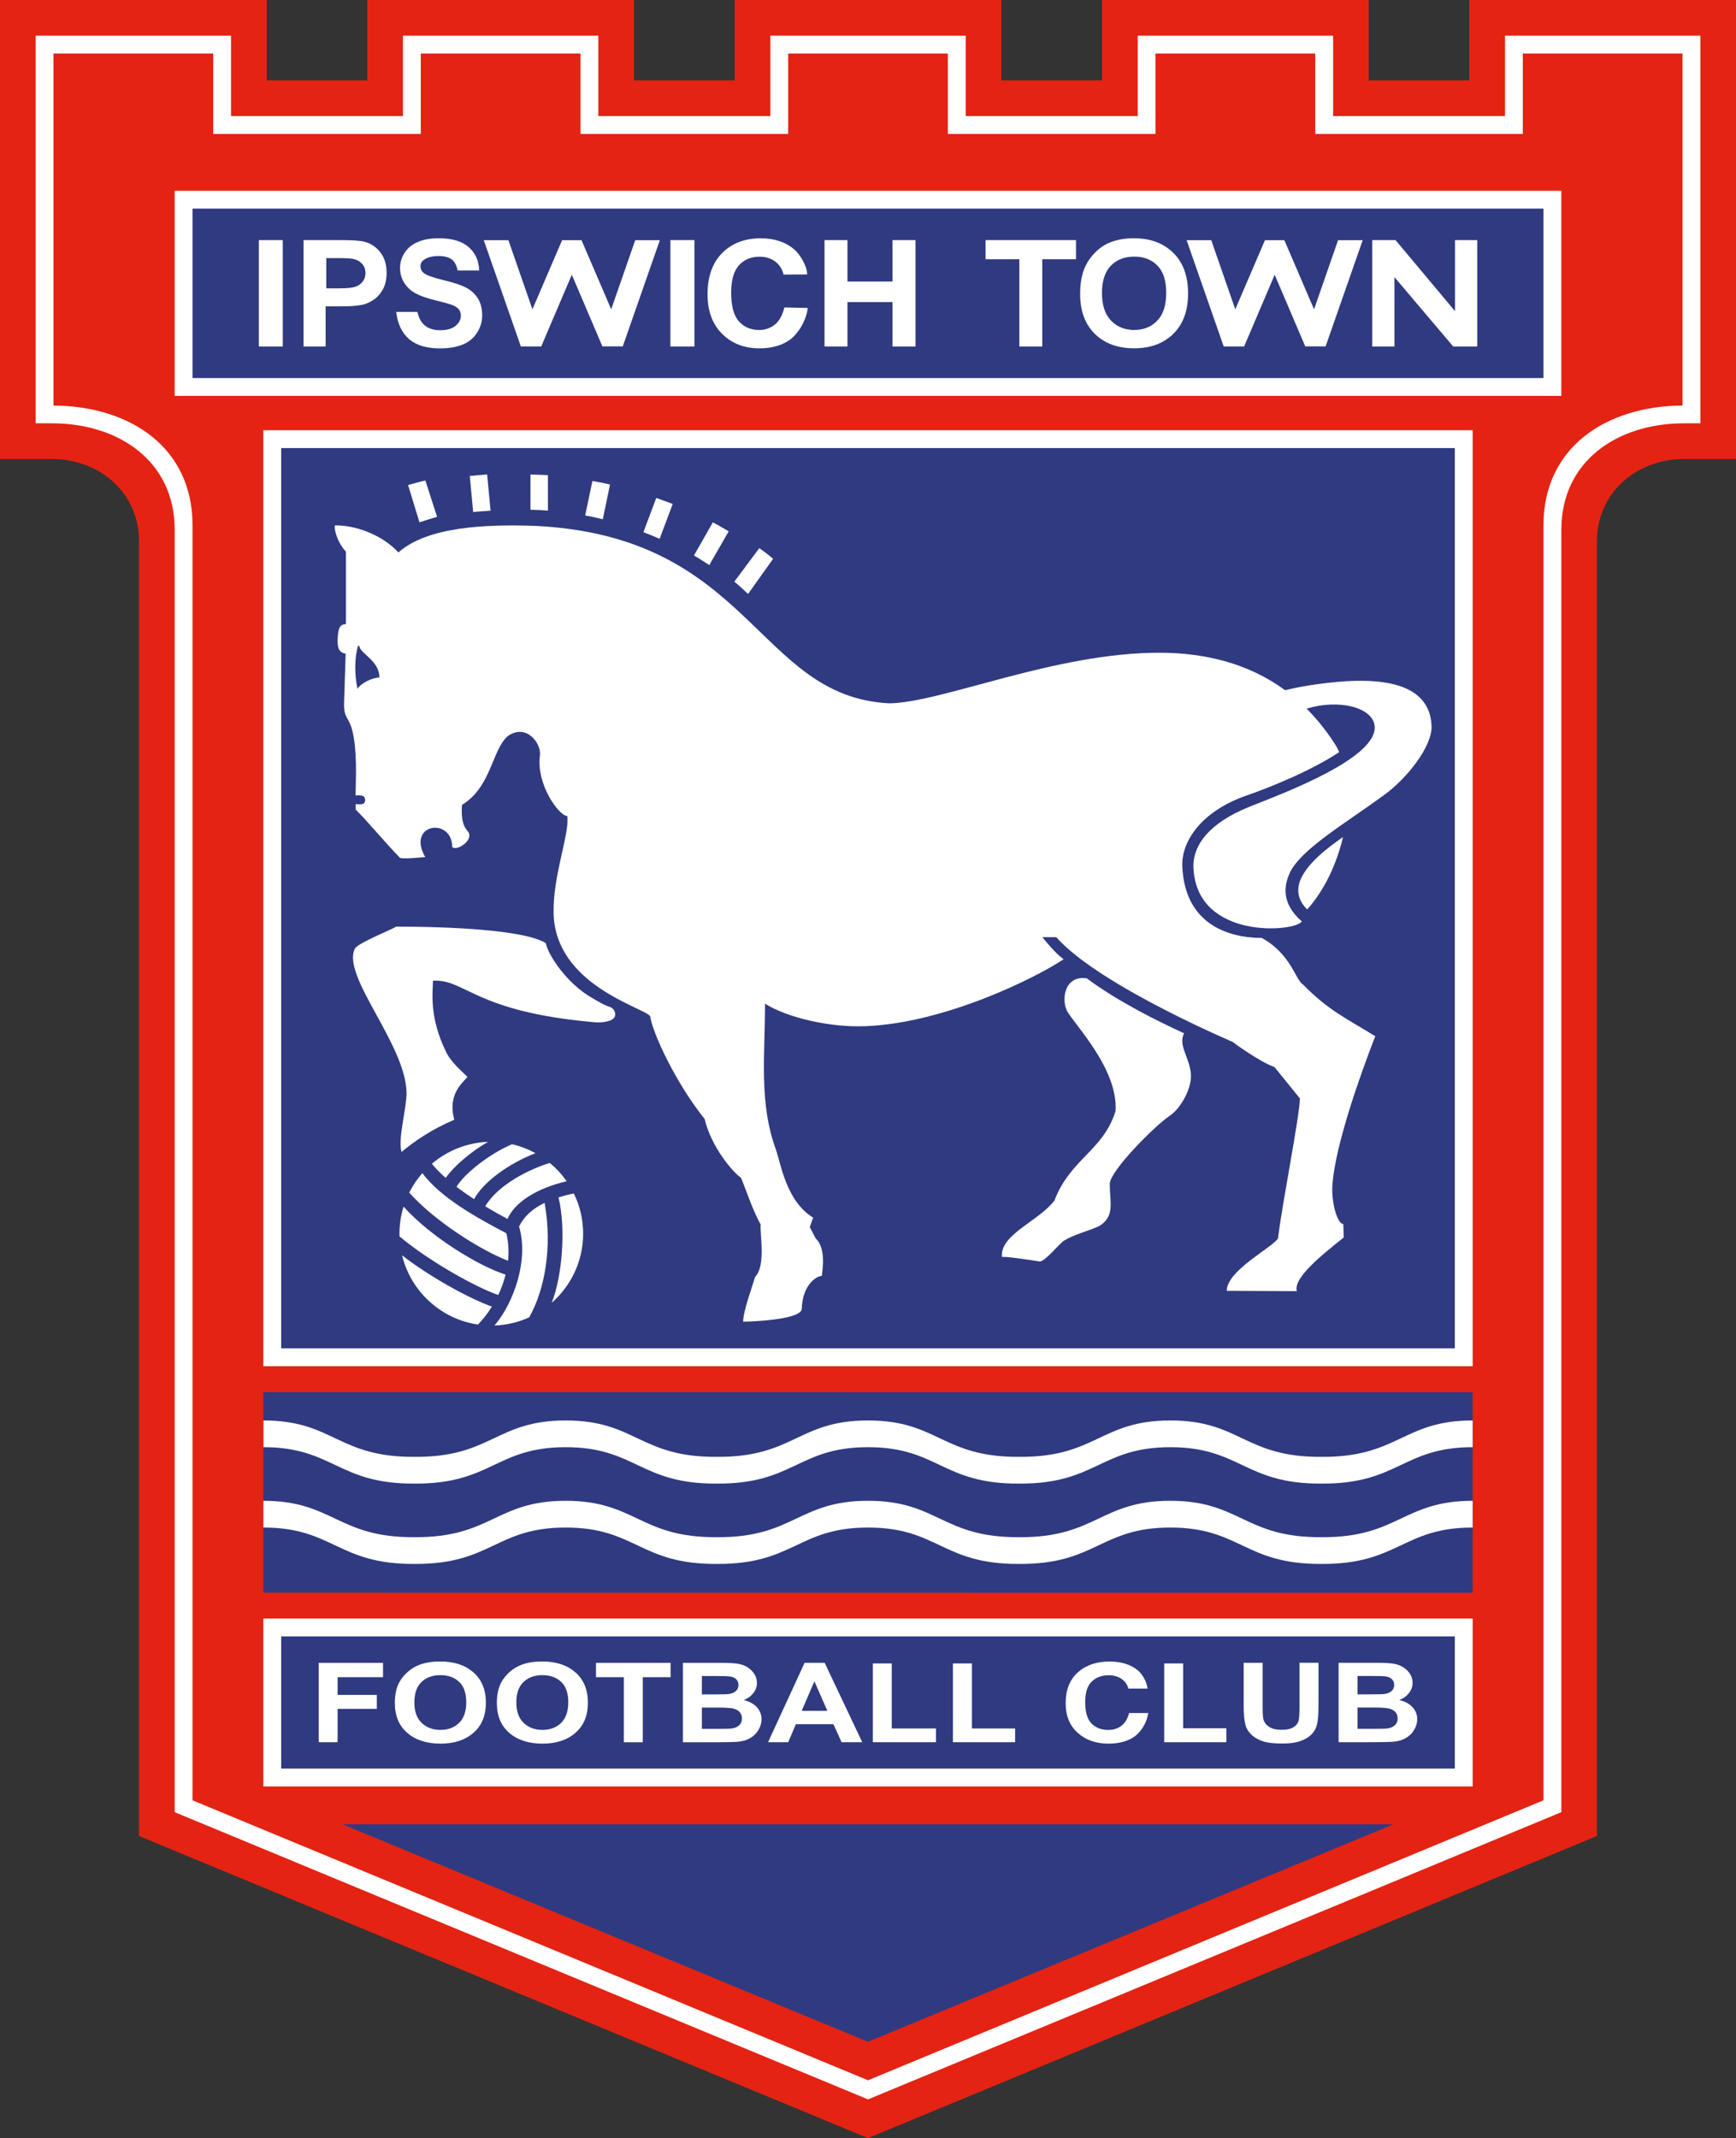 <?xml version="1.0" encoding="UTF-8"?>
<svg id="Livello_2" data-name="Livello 2" xmlns="http://www.w3.org/2000/svg" viewBox="0 0 370.69 456.42">
  <rect x="0" y="0" width="370.69" height="456.42" fill="#333333" stroke="none"/>
  <defs>
    <style>
      .cls-1 {
        fill: #e42313;
      }

      .cls-1, .cls-2, .cls-3 {
        fill-rule: evenodd;
        stroke-width: 0px;
      }

      .cls-2 {
        fill: #2f3a81;
      }

      .cls-3 {
        fill: #fff;
      }
    </style>
  </defs>
  <g id="Layer_1" data-name="Layer 1">
    <g>
      <path class="cls-1" d="m213.82,0v17.16h21.5V0h56.94v17.16h21.48V0h56.95v97.98h-11.06c-10.26,0-18.64,7.28-18.64,17.55v276.4l-155.65,64.49L29.69,391.93V115.53c0-10.28-8.37-17.55-18.64-17.55H0V0h56.95v17.16h21.48V0h56.94v17.16h21.5V0h56.95Z"/>
      <path class="cls-3" d="m164.49,7.62v17.16h-36.73V7.62h-41.72v17.16h-36.71V7.62H7.62v82.74h3.44c14.45,0,26.23,8.2,26.24,22.67v273.81s148.05,61.31,148.05,61.31l148.05-61.31V113.03c0-14.47,11.79-22.67,26.24-22.67h3.44V7.62h-41.71v17.16h-36.71V7.62h-41.72v17.16h-36.73V7.62h-41.71ZM41.11,112.09c0-16.44-13.16-25.41-29.69-25.52V11.43h34.1v17.16h44.33V11.43h34.1v17.16h44.35V11.43h34.09v17.16h44.35V11.43h34.1v17.16h44.33V11.43h34.1v75.14c-16.53.11-29.69,9.09-29.69,25.52v272.22s-144.23,59.76-144.23,59.76l-144.24-59.76V112.09h.01Z"/>
      <polygon class="cls-3" points="56.23 291.64 56.23 91.84 314.46 91.84 314.46 291.64 56.23 291.64 56.23 291.64"/>
      <polygon class="cls-2" points="60.04 287.83 60.04 95.65 310.65 95.65 310.65 287.83 60.04 287.83 60.04 287.83"/>
      <polygon class="cls-3" points="37.3 84.51 37.3 40.73 333.39 40.73 333.39 84.51 37.3 84.51 37.3 84.51"/>
      <polygon class="cls-2" points="329.58 80.7 329.58 44.53 41.11 44.53 41.11 80.7 329.58 80.7 329.58 80.7"/>
      <path class="cls-2" d="m56.23,297.17c86.09,0,172.13.02,258.22.02v42.81c-86.09,0-172.13-.02-258.22-.02v-42.81h0Z"/>
      <polygon class="cls-3" points="56.23 345.51 314.46 345.51 314.46 381.35 56.23 381.35 56.23 345.51 56.23 345.51"/>
      <polygon class="cls-2" points="60.04 349.32 60.04 377.53 310.65 377.53 310.65 349.32 60.04 349.32 60.04 349.32"/>
      <path class="cls-3" d="m189.78,150.13c-28.33-1.52-29.31-35.68-75.62-37.88-10.58-.35-22.87.18-29.08,5.67-3.8-4.06-9.7-5.88-13.59-5.75-.12,1.44.84,3.97,2.38,5.59v15.48c-1.38-.01-1.63,1.02-1.76,2.88-.15,2.13.27,3.22,1.7,3.41l-.34,10.5c-.11,3.46,1.08,2.88,1.85,6.3.44,1.95.62,4.24.68,6.64.06,2.4-.05,4.48-.08,6.84,1.2-.09,2.13-.07,2.04,1.12-.06.77-.73.86-2.01.7,0,.3,0,.91,0,1.19,2.23,2.15,6.33,7.1,9.32,10.15,0,.59,4.94,0,5.53,0-4.1-7.21,5.76-8.58,5.76-2.15.86.86,4.02-1.04,3.64-2.77-.22-1.01-1.89-1.16-1.56-6.22,6.37-3.92,6.37-11.8,9.83-14.73,4-2.73,7.16,1.66,6.82,4.14-.85,6.18,4.09,12.96,5.85,12.96.5,3.83-3.09,12.65-2.93,20.69.31,15.35,19,20.05,20.62,22.03.46,3.48,5.45,14.26,11.64,21.96,1.43,6.1,6.15,11.48,7.74,12.52.9,2.01,2.49,6.98,4.22,9.99-.25,1.72,1.21,8.78-1.21,11.21-.5,1.85-2.51,7.16-2.54,9.53,1.76,0,12.53-.42,12.53-2.77.13-5.03,3.1-6.99,4.28-6.99,0-.59,1.1-5.74-1.29-7.97l-1.29-2.45.72-2.02c-5.82-3.58-6.89-11.6-7.97-14.58-3.62-9.97-2.31-19.91-2.31-31.09,5,3.09,13.99,5.08,21.39,4.8,17.06-.65,36.54-10.38,42.37-14.29-1.37-1.02-2.73-2.49-4.55-4.72h2.98c9.39,10.67,40.19,23.4,37.76,22.42-.18-.07,5.77,4.28,8.83,5.3l5.44,6.71c0,3.44-3.83,22.68-4.68,29.91-1.44,2.07-10.94,6.85-10.94,11.16l14.97.07c-.89-2.79,5.49-7.85,10.01-11.46l-.09-2.86c-1.25,0-2.65-4.63-2.31-8.68.72-8.5,5.88-23.09,9.13-31.42-6.27-3.87-9.95-5.47-15.42-11.03-1.59-.9-2.52-6.47-8.8-9.95-7.46-.02-16.43-3.12-16.98-15.24-.25-5.38,4.08-11.84,13.79-15.19,4.63-1.6,13.62-5.18,19.71-9.24-.31-.69-.65-1.34-1.05-1.94-1.82-2.79-3.8-5.23-5.91-7.34,6.88-2.08,13.93-.31,14.51,3.55,1.01,6.96-19.75,14.62-26.6,17.35-8.67,3.46-12.29,8.24-12.07,13.12.71,15.49,21.93,13.64,23.13,11.4-4.33-3.84-3.83-7.42-2.64-10.18,2.19-5.06,11.75-10.62,20.24-16.81,4.9-3.57,10.27-10.38,10.11-14.71-.3-8.13-8.34-9.86-16.42-9.65-4.54.12-10.84.98-14.85,2-7.85-5.75-17.08-7.96-26.59-8-22.54-.11-46.71,10.71-58.07,10.8h0Z"/>
      <path class="cls-3" d="m279.13,194.14c3.7-4.14,6.3-9.74,7.64-15.45-2.92,2-7.54,5.44-9.06,9.07-.88,2.1-.66,4.34,1.42,6.38h0Z"/>
      <path class="cls-2" d="m76.48,137.77c-.82,2.69-.79,6.24-.14,9.29.64-1.18,3.26-2.48,4.68-2.42,0-3.61-4.06-5.1-4.27-6.65l-.27-.22h0Z"/>
      <path class="cls-3" d="m213.94,268.39c-.13-.38,6.57.65,8.1.9,1.1,0,4.07-3.72,5.14-4.44,2.04-1.28,5.11-2.04,7.4-3.06,3.57-2.04,2.39-5.03,2.39-9.11.08-2.75,9.5-12.26,12.69-14.41,2.8-1.89,4.89-6.32,4.63-9.08-.33-3.55-2.77-6.09-1.45-8.62-5.48-2.49-14.25-6.84-20.77-11.72-4.85-.77-5.7,4.91-3.92,7.47,2.82,4.07,10.53,12.5,10.06,20.83-2.62,8.49-9.69,10.26-13.05,19.12-3.26,4.36-11.78,7.29-11.2,12.11h0Z"/>
      <path class="cls-3" d="m85.73,245.91c2.73-2.24,6.13-4.68,11.28-6.89-1.58-5.71,2.18-8.14,2.79-9.16-1.46-1.41-3.5-3.18-4.49-5.19-3.78-7.64-2.86-12.98-2.86-15.32,6.99-.38,8.82,6.66,34.67,8.88,1.43.12,3.97-.17,4.21-1.37.1-.51-.02-1.4-.99-1.88-1.31-.36-2.81-1.31-4.08-2.05-5.12-2.98-9.14-8.84-9.72-11.61-4.61-2.85-20.97-3.52-31.93-3.52-.89.61-8.25,3.52-8.83,4.7-2.92,5.84,10.88,20.44,11.03,30.78.04,3.2-1.93,10.04-1.06,12.63h0Z"/>
      <path class="cls-3" d="m165.09,119.29c-.87-.75-1.86-1.51-2.96-2.28l-5.33,7.16c1.04.81,2.06,1.83,2.93,2.62l5.35-7.5h0Z"/>
      <path class="cls-3" d="m155.6,113.41c-1.07-.57-2.24-1.35-3.39-1.9l-4.03,7.07c1.12.63,2.25,1.39,3.28,2.04l4.14-7.2h0Z"/>
      <path class="cls-3" d="m143.64,107.58c-1.16-.44-2.33-.87-3.51-1.28l-2.74,7.3c1.18.45,2.33.92,3.46,1.42l2.79-7.43h0Z"/>
      <path class="cls-3" d="m130.27,103.43c-1.23-.29-2.56-.54-3.77-.76l-1.54,7.36c1.23.24,2.56.51,3.76.81l1.54-7.41h0Z"/>
      <path class="cls-3" d="m117,101.43c-1.21-.07-2.46-.11-3.73-.14v7.53c1.27.02,2.52.08,3.73.17v-7.56h0Z"/>
      <path class="cls-3" d="m104.03,101.29c-1.23.08-2.47.18-3.72.31l.73,7.72c1.26-.19,2.5-.18,3.71-.31l-.73-7.72h0Z"/>
      <path class="cls-3" d="m90.84,102.57c-1.22.24-2.5.67-3.71.96l2.44,7.96c1.22-.36,2.58-.85,3.76-1.15l-2.5-7.76h0Z"/>
      <polygon class="cls-2" points="185.34 435.85 73.12 389.42 297.57 389.42 185.34 435.85 185.34 435.85"/>
      <path class="cls-3" d="m122.11,58.71l-.02-.08-.02.08-6.5,15.25h-4.35s-7.92-22.69-7.92-22.69h5.26s5.13,14.76,5.13,14.76l6.34-14.76h4.14l6.34,14.76,5.13-14.76h5.26s-7.92,22.67-7.92,22.67h-4.35s-6.5-15.23-6.5-15.23h0Zm150.09,0l-.02-.08-.02.08-6.5,15.25h-4.36s-7.92-22.69-7.92-22.69h5.26s5.13,14.76,5.13,14.76l6.34-14.76h4.14l6.34,14.76,5.13-14.76h5.26s-7.92,22.67-7.92,22.67h-4.35s-6.5-15.23-6.5-15.23h0Zm20.81,15.26v-22.72h4.98l12.7,15.17v-15.17h4.75v22.72h-5.13l-12.55-14.81v14.81h-4.75Zm-62.37-11.22c0-2.31.36-4.26,1.08-5.83.54-1.16,1.28-2.19,2.22-3.11.93-.92,1.96-1.6,3.07-2.05,1.48-.6,3.19-.9,5.12-.9,3.5,0,6.3,1.04,8.41,3.12,2.1,2.07,3.15,4.96,3.15,8.66s-1.04,6.53-3.13,8.6c-2.09,2.07-4.88,3.11-8.36,3.11-3.53,0-6.34-1.03-8.43-3.09-2.09-2.06-3.13-4.9-3.13-8.51h0Zm4.67-.15c0,2.57.65,4.52,1.94,5.85,1.3,1.33,2.94,1.99,4.94,1.99s3.63-.66,4.91-1.98c1.28-1.32,1.92-3.29,1.92-5.93s-.62-4.55-1.87-5.83c-1.24-1.28-2.9-1.92-4.96-1.92s-3.73.65-4.99,1.94c-1.26,1.3-1.9,3.25-1.9,5.87h0Zm-17.65,11.37v-18.63h-7.21v-4.09h19.31v4.09h-7.2v18.63h-4.91Zm-41.6,0v-22.72h4.9v8.85h9.62v-8.85h4.91v22.72h-4.91v-9.49h-9.62v9.49h-4.9Zm-8.56-8.35l4.98.12c-.33,2.84-2.16,5.61-3.86,6.82-1.69,1.2-3.85,1.8-6.46,1.8-3.23,0-5.88-1.03-7.96-3.09-2.08-2.06-3.12-4.88-3.12-8.45,0-3.78,1.05-6.72,3.13-8.81,2.09-2.1,4.84-3.14,8.24-3.14,2.97,0,5.39.82,7.24,2.46,1.1.97,2.64,3.39,2.67,5.26l-5.04.02c-.29-1.18-.89-2.11-1.8-2.79-.91-.68-2.02-1.02-3.33-1.02-1.8,0-3.26.6-4.38,1.81-1.12,1.21-1.68,3.16-1.68,5.87,0,2.87.55,4.91,1.66,6.13,1.1,1.22,2.54,1.83,4.31,1.83,1.3,0,2.43-.39,3.37-1.16.94-.77,1.61-1.99,2.02-3.65h0Zm-24.35,8.35v-22.72h5.14v22.72h-5.14Zm-58.54-7.39h4.52c.29,1.29.8,2.23,1.54,2.86.82.7,1.92,1.05,3.3,1.05,1.47,0,2.57-.31,3.32-.94.75-.63,1.12-1.35,1.12-2.19,0-.54-.16-1-.47-1.37-.32-.38-.86-.71-1.64-.98-.54-.19-1.75-.52-3.65-.99-2.44-.61-4.16-1.36-5.15-2.25-1.38-1.25-2.08-2.77-2.08-4.57,0-1.16.33-2.24.98-3.25.65-1.01,1.59-1.77,2.82-2.3,1.23-.53,2.71-.79,4.44-.79,2.84,0,4.97.62,6.4,1.87,1.43,1.25,2.19,2.92,2.26,5.01h-4.6c-.21-1.06-.62-1.84-1.22-2.32-.64-.51-1.6-.77-2.89-.77s-2.36.27-3.11.82c-.48.35-.72.82-.72,1.41,0,.54.22,1,.67,1.38.58.48,1.97.99,4.19,1.52,2.21.53,3.86,1.07,4.92,1.64,1.06.56,1.89,1.33,2.5,2.31.6.98.9,2.18.9,3.62,0,1.3-.36,2.52-1.08,3.66-.72,1.13-1.73,1.98-3.05,2.53-1.31.55-2.95.83-4.91.83-2.85,0-5.05-.67-6.58-1.99-1.53-1.33-2.44-3.26-2.74-5.8h0Zm-14.94-11.48v6.45h2.69c1.94,0,2.93-.12,3.59-.36.65-.24,1.16-.61,1.53-1.12.37-.51.56-1.09.56-1.76,0-.83-.26-1.51-.78-2.05-.52-.54-1.18-.87-1.97-1.01-.59-.1-1.47-.15-3.24-.15h-2.37Zm-4.85,18.87v-22.72h7.59c2.9,0,4.49.12,5.37.34,1.35.34,2.48,1.08,3.4,2.23.91,1.14,1.37,2.61,1.37,4.42,0,1.4-.26,2.56-.79,3.52-.52.95-1.19,1.7-2,2.24-.81.54-1.63.91-2.47,1.08-1.14.22-2.49.32-4.65.32h-3.11v8.57h-4.71Zm-9.55,0v-22.72h5.11v22.72h-5.11Z"/>
      <path class="cls-3" d="m289.88,364.51v4.53h3.75c1.46,0,2.38-.03,2.77-.1.6-.09,1.09-.32,1.47-.68.38-.36.57-.83.57-1.44,0-.51-.15-.94-.43-1.3-.3-.35-.72-.61-1.27-.77-.55-.16-1.75-.25-3.59-.25h-3.27Zm0-6.74v3.92h2.65c1.58,0,2.56-.02,2.94-.06.69-.07,1.23-.27,1.63-.61.4-.33.6-.78.6-1.32s-.17-.95-.52-1.28c-.34-.32-.85-.52-1.52-.59-.4-.04-1.55-.06-3.46-.06h-2.33Zm-4.05-2.82h8.01c1.59,0,2.77.06,3.55.17.78.11,1.47.34,2.09.69.62.36,1.13.83,1.54,1.42.41.59.61,1.25.61,1.99,0,.79-.25,1.52-.76,2.18-.51.66-1.19,1.16-2.06,1.5,1.22.3,2.16.81,2.82,1.54.66.72.99,1.58.99,2.56,0,.77-.21,1.52-.64,2.25-.42.73-1,1.31-1.74,1.74-.74.44-1.64.71-2.71.81-.67.06-2.3.1-4.88.11h-6.82v-16.96h0Zm-20.27,0h4.05v9.18c0,1.46.05,2.4.15,2.83.18.7.59,1.25,1.24,1.67.65.42,1.54.63,2.67.63s2.02-.2,2.6-.6c.58-.39.93-.88,1.05-1.46.11-.58.17-1.54.17-2.88v-9.38h4.05v8.91c0,2.04-.11,3.47-.33,4.32-.22.84-.62,1.55-1.21,2.12-.59.58-1.37,1.04-2.36,1.38-.98.35-2.27.52-3.85.52-1.92,0-3.37-.19-4.36-.56-.99-.37-1.77-.86-2.34-1.46-.57-.6-.95-1.22-1.13-1.88-.27-.97-.4-2.4-.4-4.3v-9.05h0Zm-16.97,16.96v-16.82h4.05v13.84h9.23v2.98h-13.28Zm-7.5-6.23h4.1c-.39,2.42-1.78,4.28-3.18,5.18-1.4.9-3.17,1.35-5.33,1.35-2.66,0-4.85-.77-6.56-2.31-1.71-1.53-2.57-3.64-2.57-6.31,0-2.82.86-5.02,2.58-6.57,1.72-1.56,3.99-2.34,6.8-2.34,2.45,0,4.44.61,5.98,1.84.91.73,1.93,2.31,2.14,3.95h-4.1c-.24-.89-.73-1.58-1.48-2.09-.75-.51-1.66-.77-2.74-.77-1.48,0-2.69.45-3.62,1.36-.93.9-1.39,2.36-1.39,4.38,0,2.15.46,3.67,1.37,4.58.91.91,2.1,1.36,3.56,1.36,1.07,0,2-.29,2.78-.87.77-.58,1.33-1.48,1.66-2.72h0Zm-37.61,6.23v-16.82h4.05v13.88h9.23v2.94h-13.28Zm-17.11,0v-16.82h4.05v13.88h9.44v2.94h-13.49Zm-9.71-6.71l-2.76-6.3-2.71,6.3h5.47Zm7.45,6.71h-4.4l-1.75-3.85h-8.01l-1.65,3.85h-4.3l7.81-16.96h4.28l8.03,16.96h0Zm-34.24-7.39v4.53h3.75c1.46,0,2.38-.03,2.77-.1.6-.09,1.09-.32,1.47-.68.38-.36.57-.83.57-1.44,0-.51-.15-.94-.44-1.3-.29-.35-.71-.61-1.27-.77-.55-.16-1.75-.25-3.59-.25h-3.27Zm0-6.74v3.92h2.65c1.58,0,2.56-.02,2.94-.06.69-.07,1.23-.27,1.63-.61.39-.33.6-.78.6-1.32s-.17-.95-.51-1.28c-.34-.32-.85-.52-1.52-.59-.4-.04-1.55-.06-3.46-.06h-2.32Zm-4.05-2.82h8.01c1.59,0,2.77.06,3.55.17.78.11,1.48.34,2.09.69.62.36,1.13.83,1.54,1.42.41.59.62,1.25.62,1.99,0,.79-.25,1.52-.76,2.18-.51.66-1.19,1.16-2.06,1.5,1.22.3,2.16.81,2.82,1.54.65.72.98,1.58.98,2.56,0,.77-.21,1.52-.64,2.25-.42.73-1,1.31-1.73,1.74-.73.44-1.64.71-2.71.81-.67.06-2.3.1-4.88.11h-6.82v-16.96h0Zm-12.61,16.96v-13.89h-5.95v-3.07h15.93v3.07h-5.94v13.89h-4.05Zm-22.95-8.49c0,1.92.52,3.37,1.57,4.36,1.05.99,2.38,1.49,3.99,1.49s2.94-.49,3.97-1.47c1.03-.99,1.55-2.46,1.55-4.43s-.5-3.39-1.51-4.35c-1-.95-2.35-1.44-4.01-1.44s-3.01.48-4.03,1.46c-1.02.97-1.54,2.42-1.54,4.38h0Zm-4.17.11c0-1.72.31-3.18.91-4.35.46-.86,1.08-1.63,1.87-2.32.79-.69,1.65-1.2,2.59-1.53,1.25-.45,2.69-.67,4.32-.67,2.96,0,5.32.77,7.09,2.33,1.77,1.55,2.66,3.7,2.66,6.47s-.88,4.88-2.64,6.42c-1.75,1.55-4.11,2.32-7.05,2.32s-5.35-.77-7.11-2.31c-1.76-1.53-2.64-3.65-2.64-6.35h0Zm-17.61-.11c0,1.92.52,3.37,1.57,4.36,1.05.99,2.38,1.49,3.99,1.49s2.94-.49,3.97-1.47c1.03-.99,1.55-2.46,1.55-4.43s-.51-3.39-1.51-4.35c-1-.95-2.34-1.44-4.01-1.44s-3.02.48-4.03,1.46c-1.02.97-1.53,2.42-1.53,4.38h0Zm-4.17.11c0-1.72.3-3.18.91-4.35.46-.86,1.08-1.63,1.87-2.32.79-.69,1.65-1.2,2.59-1.53,1.25-.45,2.69-.67,4.32-.67,2.95,0,5.32.77,7.09,2.33,1.77,1.55,2.66,3.7,2.66,6.47s-.88,4.88-2.64,6.42c-1.76,1.55-4.11,2.32-7.05,2.32s-5.35-.77-7.11-2.31c-1.76-1.53-2.64-3.65-2.64-6.35h0Zm-16.26,8.38v-16.96h13.74v3.07h-9.7v3.77h8.37v2.99h-8.37v7.12h-4.05Z"/>
      <path class="cls-3" d="m114.34,246.17c-1.55-.86-3.24-1.51-5-1.92-4.73,2.02-10.05,6.14-11.86,9.09,1.2.92,2.48,1.81,3.74,2.64,2.12-3.85,7.61-7.68,13.12-9.81h0Zm6.65,5.98c-1.02-1.46-2.23-2.77-3.6-3.9-5.71,1.79-11.44,5.28-13.78,9.25,1.76,1.07,3.42,2,4.76,2.7,1.52-3.54,6.23-6.55,12.63-8.04h0Zm-3.19,25.96c4.11-3.6,6.72-8.88,6.72-14.76,0-3.08-.72-5.99-1.99-8.59-1.17.24-2.26.53-3.27.84,1.58,6.47.85,16.66-1.45,22.5h0Zm-12.2,4.84c2.63-.09,5.13-.7,7.4-1.74,3.37-5.98,4.97-15.06,3.29-24.44-2.6,1.26-4.44,2.93-5.45,5.06,2.11,7.1-1.14,16.33-5.25,21.12h0Zm-19.75-14.99c1.86,7.69,8.28,13.63,16.22,14.79,1.04-1.07,2.06-2.37,2.97-3.83-4.82-1.71-13.37-6.41-19.19-10.96h0Zm.33-10.41c-.57,1.84-.88,3.79-.88,5.8,0,.19,0,.38,0,.57,5.91,5,15.93,10.73,21.09,12.52.65-1.36,1.19-2.82,1.57-4.35-5.57-1.74-16.05-8.06-21.79-14.53h0Zm4-7.12c-1.1,1.26-2.04,2.64-2.8,4.15,5.47,6.15,15.33,12.33,21.11,14.56.19-1.92.1-3.9-.37-5.88-6.72-3.52-14.08-7.68-17.94-12.84h0Zm14.03-6.68c-4.56.17-8.73,1.9-11.99,4.68.8.99,1.81,2.01,2.96,3.01,1.71-2.45,5.36-5.61,9.03-7.69h0Z"/>
      <path class="cls-3" d="m314.46,303.22c-14.94,0-15.84,7.88-32.28,7.77-16.43.11-17.33-7.77-32.27-7.77s-15.84,7.88-32.28,7.77c-16.43.1-17.33-7.77-32.28-7.77s-15.85,7.88-32.28,7.77c-16.43.11-17.33-7.77-32.27-7.77s-15.84,7.88-32.27,7.77c-16.44.1-17.33-7.77-32.27-7.77v5.71c14.94,0,15.84,7.88,32.27,7.77,16.44.1,17.33-7.77,32.27-7.77s15.84,7.88,32.27,7.77c16.44.11,17.33-7.77,32.28-7.77s15.85,7.88,32.28,7.77c16.44.1,17.33-7.77,32.28-7.77s15.84,7.88,32.27,7.77c16.44.11,17.33-7.77,32.28-7.77v-5.71h0Zm0,22.86c-14.94,0-15.85,7.87-32.29,7.77-16.44.1-17.33-7.77-32.27-7.77s-15.84,7.87-32.27,7.77c-16.44.1-17.33-7.77-32.28-7.77s-15.85,7.87-32.28,7.77c-16.44.1-17.33-7.77-32.28-7.77s-15.84,7.87-32.27,7.77c-16.44.1-17.33-7.77-32.28-7.77v-5.71c14.94,0,15.84,7.88,32.28,7.77,16.43.1,17.33-7.77,32.27-7.77s15.84,7.88,32.28,7.77c16.43.11,17.33-7.77,32.28-7.77s15.85,7.88,32.28,7.77c16.43.1,17.33-7.77,32.27-7.77s15.84,7.88,32.27,7.77c16.43.11,17.34-7.77,32.29-7.77v5.71h0Z"/>
    </g>
  </g>
</svg>